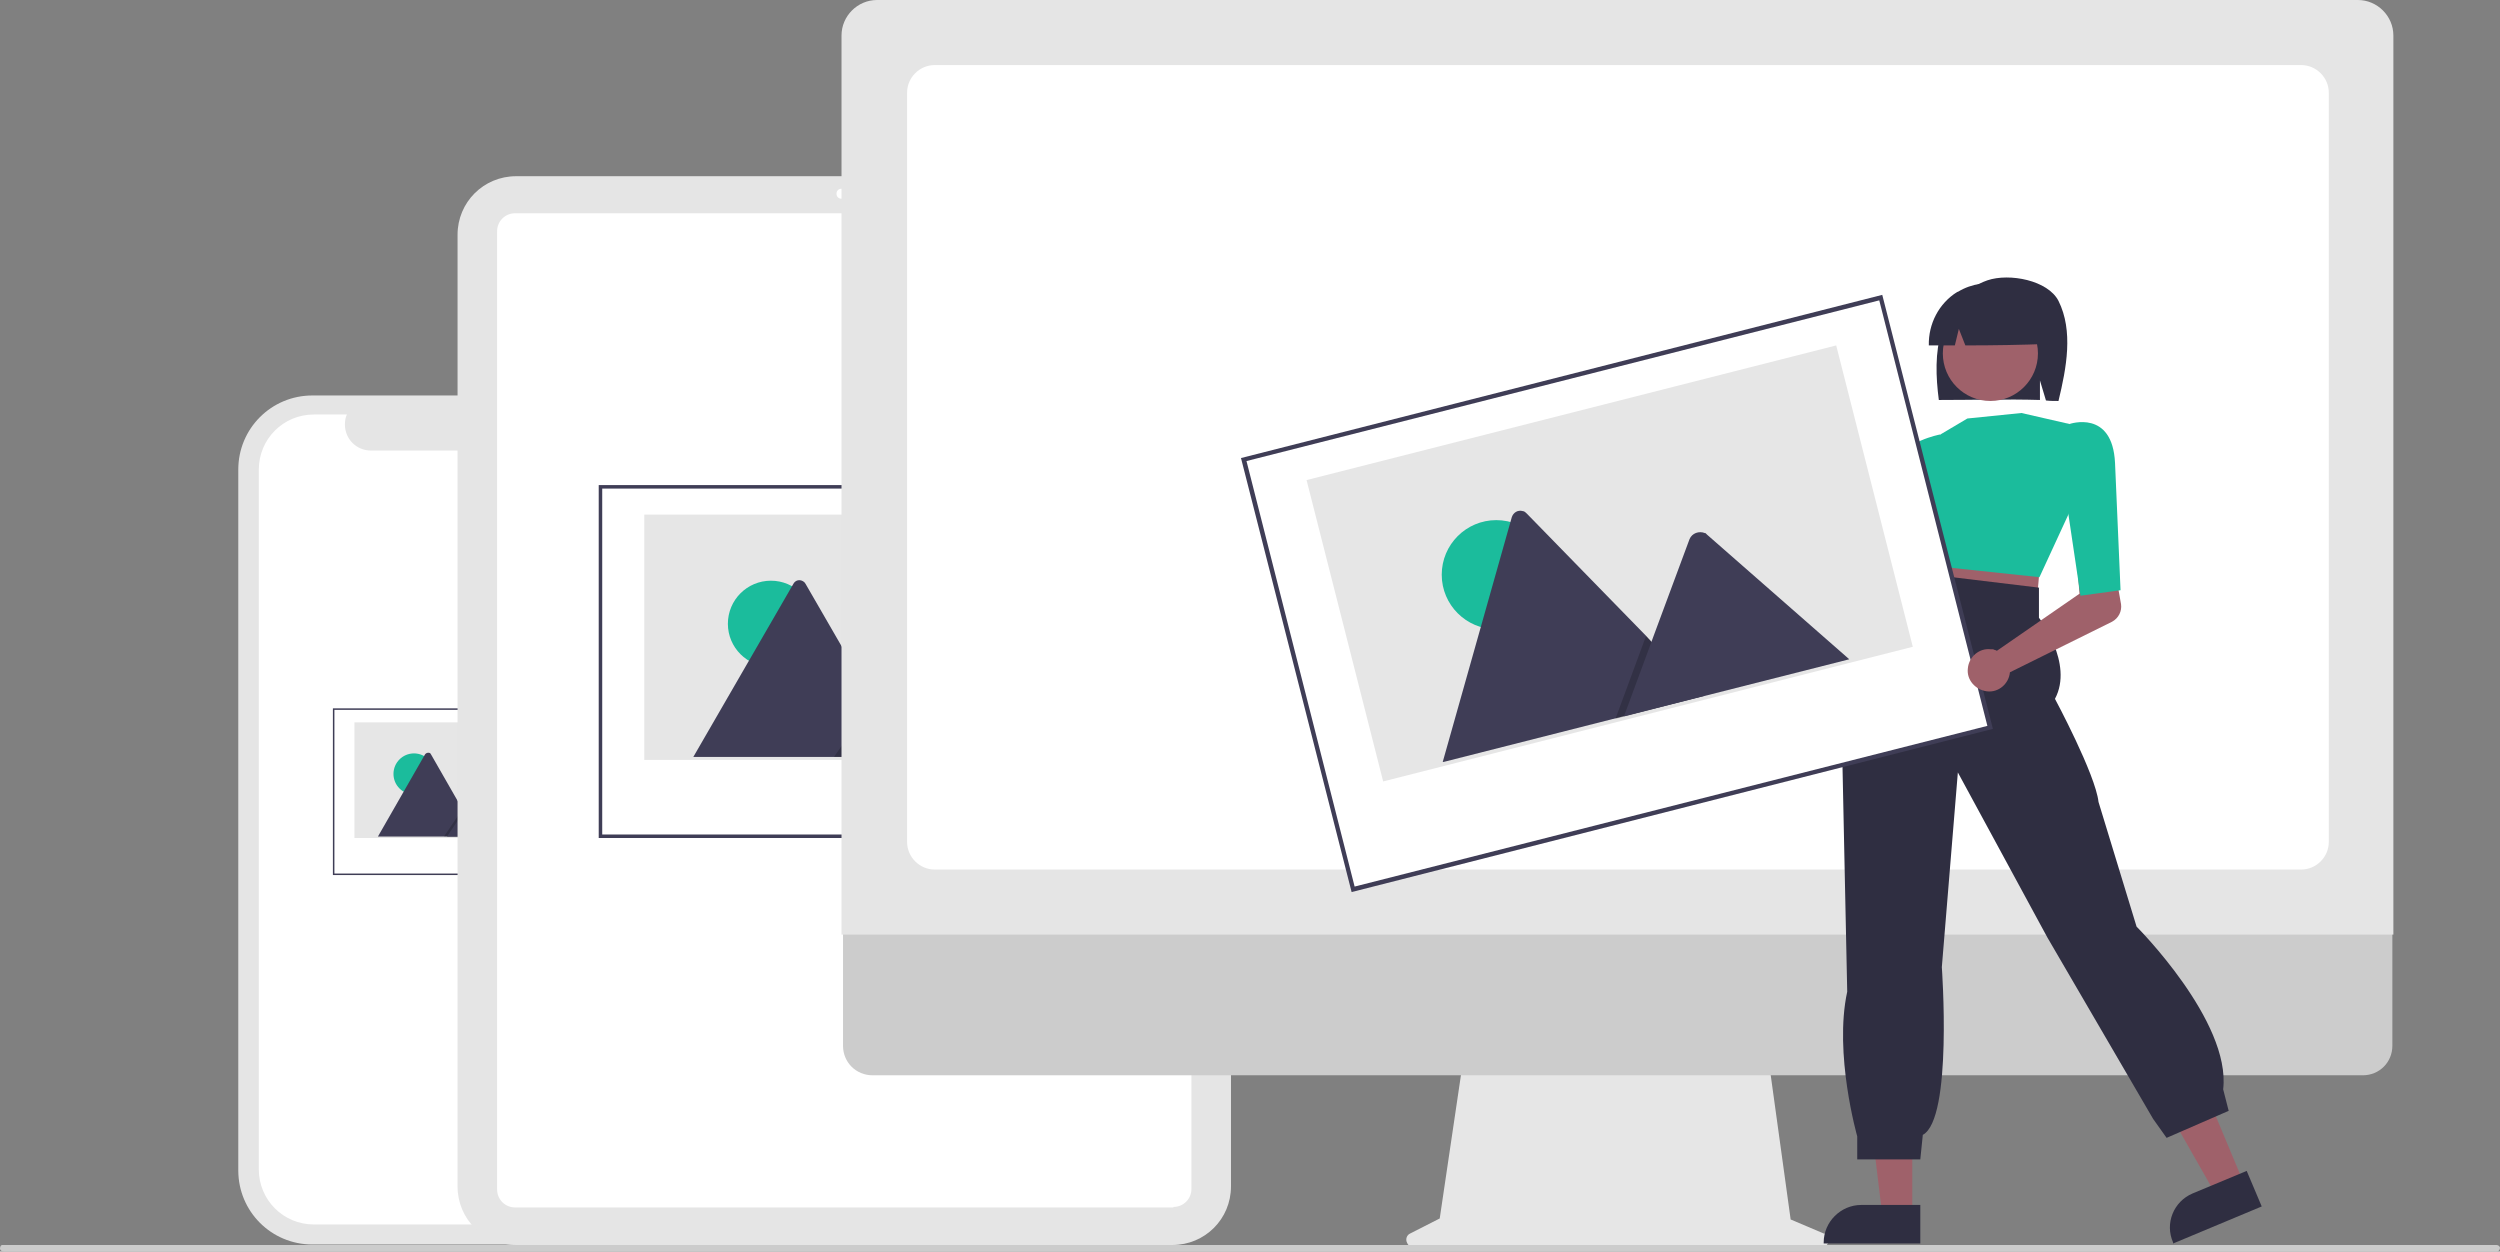 <?xml version="1.0" encoding="UTF-8"?>
<svg id="Ebene_1" data-name="Ebene 1" xmlns="http://www.w3.org/2000/svg" version="1.1" viewBox="0 0 499.4 250">
  <rect x="0" y="0" width="499.4" height="250" fill="#808080" stroke="none"/>
  <defs>
    <style>
      .cls-1 {
        fill: #ccc;
      }

      .cls-1, .cls-2, .cls-3, .cls-4, .cls-5, .cls-6, .cls-7, .cls-8, .cls-9 {
        stroke-width: 0px;
      }

      .cls-2 {
        fill: #9f616a;
      }

      .cls-3 {
        fill: #3f3d56;
      }

      .cls-4 {
        fill: #2f2e41;
      }

      .cls-5 {
        fill: #e5e5e5;
      }

      .cls-6 {
        fill: #e6e6e6;
      }

      .cls-7 {
        fill: #000;
        isolation: isolate;
        opacity: .2;
      }

      .cls-8 {
        fill: #1bbc9c;
      }

      .cls-9 {
        fill: #fff;
      }
    </style>
  </defs>
  <path class="cls-5" d="M132.2,119.3h-.9v-25.5c0-8.2-6.6-14.8-14.8-14.8h-54.1c-8.2,0-14.8,6.6-14.8,14.8v140c0,8.2,6.6,14.8,14.8,14.8h54.1c8.2,0,14.8-6.6,14.8-14.8v-96.3h.9v-18.2Z"/>
  <path class="cls-9" d="M117.1,82.8h-7.1c1.1,2.7-.2,5.7-2.9,6.8-.6.3-1.3.4-2,.4h-31c-2.9,0-5.2-2.3-5.2-5.2,0-.7.1-1.4.4-2h-6.6c-6.1,0-11,4.9-11,11h0v139.8c0,6.1,4.9,11,11,11h54.3c6.1,0,11-4.9,11-11h0V93.9c0-6.1-4.9-11-11-11h0Z"/>
  <rect class="cls-9" x="66.7" y="141.6" width="48.9" height="33"/>
  <path class="cls-3" d="M115.7,174.8h-49.2v-33.3h49.2v33.3ZM66.8,174.5h48.6v-32.7h-48.6v32.7Z"/>
  <path class="cls-6" d="M70.8,167.4h40.6v-23.1h-40.6v23.1Z"/>
  <circle class="cls-8" cx="82.7" cy="154.6" r="4.1"/>
  <path class="cls-3" d="M95.5,167.1h-20s0,0,0,0l9.4-16.4c.2-.3.6-.4.9-.3.1,0,.2.1.3.3l6.3,11,.3.5,2.8,4.9Z"/>
  <polygon class="cls-7" points="95.5 167.1 88.7 167.1 92 162.2 92.3 161.9 92.4 161.7 92.7 162.2 95.5 167.1"/>
  <path class="cls-3" d="M106.6,167.1h-17.3l3.3-4.9.2-.4,4.4-6.3c.3-.4.9-.4,1.2-.1,0,0,0,0,0,0,0,0,0,0,0,0l8,11.6Z"/>
  <path class="cls-5" d="M234.2,248.7H103.1c-6.5,0-11.7-5.2-11.7-11.7V46.9c0-6.5,5.2-11.7,11.7-11.7h131.1c6.5,0,11.7,5.2,11.7,11.7v190.1c0,6.5-5.2,11.7-11.7,11.7Z"/>
  <path class="cls-9" d="M234.4,241.2H102.9c-2,0-3.6-1.6-3.6-3.6V46.2c0-2,1.6-3.6,3.6-3.6h131.5c2,0,3.6,1.6,3.6,3.6v191.3c0,2-1.6,3.6-3.6,3.6Z"/>
  <circle class="cls-9" cx="168.1" cy="38.7" r="1"/>
  <rect class="cls-9" x="120" y="97.2" width="103.5" height="69.8"/>
  <path class="cls-3" d="M223.8,167.4h-104.2v-70.5h104.2v70.5ZM120.3,166.7h102.8v-69.1h-102.8v69.1Z"/>
  <path class="cls-6" d="M128.7,151.8h86v-49h-86v49Z"/>
  <circle class="cls-8" cx="154" cy="124.6" r="8.6"/>
  <path class="cls-3" d="M181,151.2h-42.3c0,0-.1,0-.2,0l20-34.6c.4-.7,1.2-.9,1.9-.5.2.1.4.3.5.5l13.4,23.2.6,1.1,5.9,10.3Z"/>
  <polygon class="cls-7" points="181 151.2 166.6 151.2 173.7 140.9 174.2 140.1 174.5 139.8 175.1 140.9 181 151.2"/>
  <path class="cls-3" d="M204.6,151.2h-36.6l7.1-10.3.5-.7,9.2-13.4c.6-.8,1.8-.9,2.6-.3,0,0,.1,0,.1.1,0,0,0,.1.1.2l16.8,24.4Z"/>
  <path class="cls-6" d="M364.3,246.4l-6.6-2.8-4.6-33.3h-60.6l-4.9,33.1-5.9,3c-.7.3-1,1.2-.6,1.9.2.5.7.8,1.3.8h81.5c.8,0,1.4-.6,1.4-1.4,0-.6-.3-1.1-.9-1.3Z"/>
  <path class="cls-1" d="M472,214.8H174.3c-3.3,0-5.9-2.6-5.9-5.9v-42h309.5v42c0,3.3-2.6,5.9-5.9,5.9Z"/>
  <path class="cls-5" d="M478.2,186.7H168.1V7.1c0-3.9,3.2-7.1,7.1-7.1h295.8c3.9,0,7.1,3.2,7.1,7.1v179.6Z"/>
  <path class="cls-9" d="M459.7,173.7H186.7c-3,0-5.5-2.5-5.5-5.5V18.5c0-3,2.5-5.5,5.5-5.5h273c3,0,5.5,2.5,5.5,5.5v149.7c0,3-2.5,5.5-5.5,5.5Z"/>
  <path class="cls-1" d="M498.7,250H.7c-.3,0-.6-.2-.7-.5,0-.4.1-.8.5-.8,0,0,.1,0,.2,0h498c.3,0,.6.2.7.5,0,.4-.2.7-.5.8,0,0,0,0-.1,0Z"/>
  <path class="cls-4" d="M388,66.1c1.4-4.5,4.6-8.6,9-10.1,4.4-1.5,12.1,0,14.2,4.1,3,6,1.6,13.4,0,20-.8,0-1.7,0-2.5-.1l-1.2-4v3.9c-6.5-.2-13.4,0-20.2,0-.6-4.6-.8-9.5.6-13.9Z"/>
  <polygon class="cls-2" points="448.2 236.3 442.6 238.6 431.1 218.4 439.3 215 448.2 236.3"/>
  <path class="cls-4" d="M451.8,241l-17.7,7.4v-.2c-1.7-3.8.1-8.2,3.9-9.8h0s10.8-4.5,10.8-4.5l3,7.1Z"/>
  <path class="cls-2" d="M367.4,141.1c-1.3-1.9-.8-4.4,1-5.7.2-.1.4-.3.6-.4l11.8-35.7,7.9,4.2-14.1,33.8c.8,2.1-.3,4.5-2.4,5.4-1.8.7-3.8,0-4.9-1.5h0Z"/>
  <polygon class="cls-2" points="382 242.7 376 242.7 373.2 219.6 382 219.6 382 242.7"/>
  <path class="cls-4" d="M383.5,248.4h-19.2v-.2c0-4.1,3.4-7.5,7.5-7.5h11.8s0,7.7,0,7.7Z"/>
  <polygon class="cls-2" points="405.9 111.7 407.3 115.2 407 118.7 381.1 115.5 381.9 112.5 384.8 109 405.9 111.7"/>
  <circle class="cls-2" cx="397.6" cy="70.6" r="9.5"/>
  <path class="cls-8" d="M387.6,86.8l5.4-3.2,10.8-1.1,9.6,2.2v17.6c0,0-6,13-6,13l-25.4-2.7-1.1-3.5s-7-9.4.5-14.9l6.2-7.3Z"/>
  <path class="cls-8" d="M388.9,87.6l-1.4-.8s-7.3,1.4-8.9,5.7-3.2,23.8-3.2,23.8l6.8.8,2.4-15.9,4.3-13.5Z"/>
  <path class="cls-4" d="M407.3,117.4v6s7,9.1,3.2,16.2c0,0,8.1,15.1,8.7,20.6l7.6,24.9s18.9,18.9,17.3,32.5l1.1,4.3-12.4,5.4-2.7-3.8-21.1-36.2-17.9-33-3.2,38.9s2.2,30.3-3.8,33.5l-.5,4.9h-12.6v-4.6s-4.7-16.5-2-28.9l-1.1-52.5s4.9-22.2,10.8-26l2.2-5.4,26.5,3.2Z"/>
  <path class="cls-4" d="M391.1,58.3c5.6-3.4,12.9-1.6,16.3,4,1.2,1.9,1.8,4.1,1.7,6.4-5.3.2-10.8.3-16.5.3l-1.3-3.3-.8,3.3c-1.7,0-3.4,0-5.2,0-.1-4.3,2-8.4,5.7-10.7Z"/>
  <rect class="cls-9" x="257.4" y="74.3" width="131.3" height="88.6" transform="translate(-19.3 83.3) rotate(-14.3)"/>
  <path class="cls-3" d="M398.1,145.6l-128.1,32.6-22.1-86.7,128.1-32.6,22.1,86.7ZM270.6,177.1l126.4-32.1-21.6-85-126.4,32.1,21.6,85Z"/>
  <path class="cls-6" d="M276.3,156.1l105.8-26.9-15.3-60.2-105.8,26.9,15.3,60.2Z"/>
  <circle class="cls-8" cx="298.9" cy="114.8" r="10.9"/>
  <path class="cls-3" d="M340.4,139l-52,13.2c0,0-.1,0-.2,0l13.8-48.9c.3-.9,1.2-1.5,2.2-1.2.3,0,.6.3.8.5l23.8,24.4,1.1,1.2,10.5,10.8Z"/>
  <polygon class="cls-7" points="340.4 139 322.7 143.6 328.2 128.7 328.6 127.6 328.8 127.1 329.9 128.2 340.4 139"/>
  <path class="cls-3" d="M369.4,131.7l-45,11.4,5.5-14.9.4-1.1,7.2-19.4c.5-1.2,1.9-1.7,3.1-1.2,0,0,.2,0,.2.1,0,0,.1.1.2.2l28.3,24.8Z"/>
  <path class="cls-2" d="M398.3,129.8c.2,0,.4.1.6.2l16.5-11.4-.4-4.9,7.2-1.5,1.5,8.5c.2,1.4-.5,2.8-1.8,3.5l-20.4,10.1c-.2,2.3-2.3,4.1-4.6,3.8s-4.1-2.3-3.8-4.6c.2-2.3,2.3-4.1,4.6-3.8.2,0,.3,0,.5,0Z"/>
  <path class="cls-8" d="M409.5,85.5l3.9-.8s8.6-3,9.1,7.8l1.1,25.4-8,1.1-3.3-22.2-2.7-11.4Z"/>
</svg>